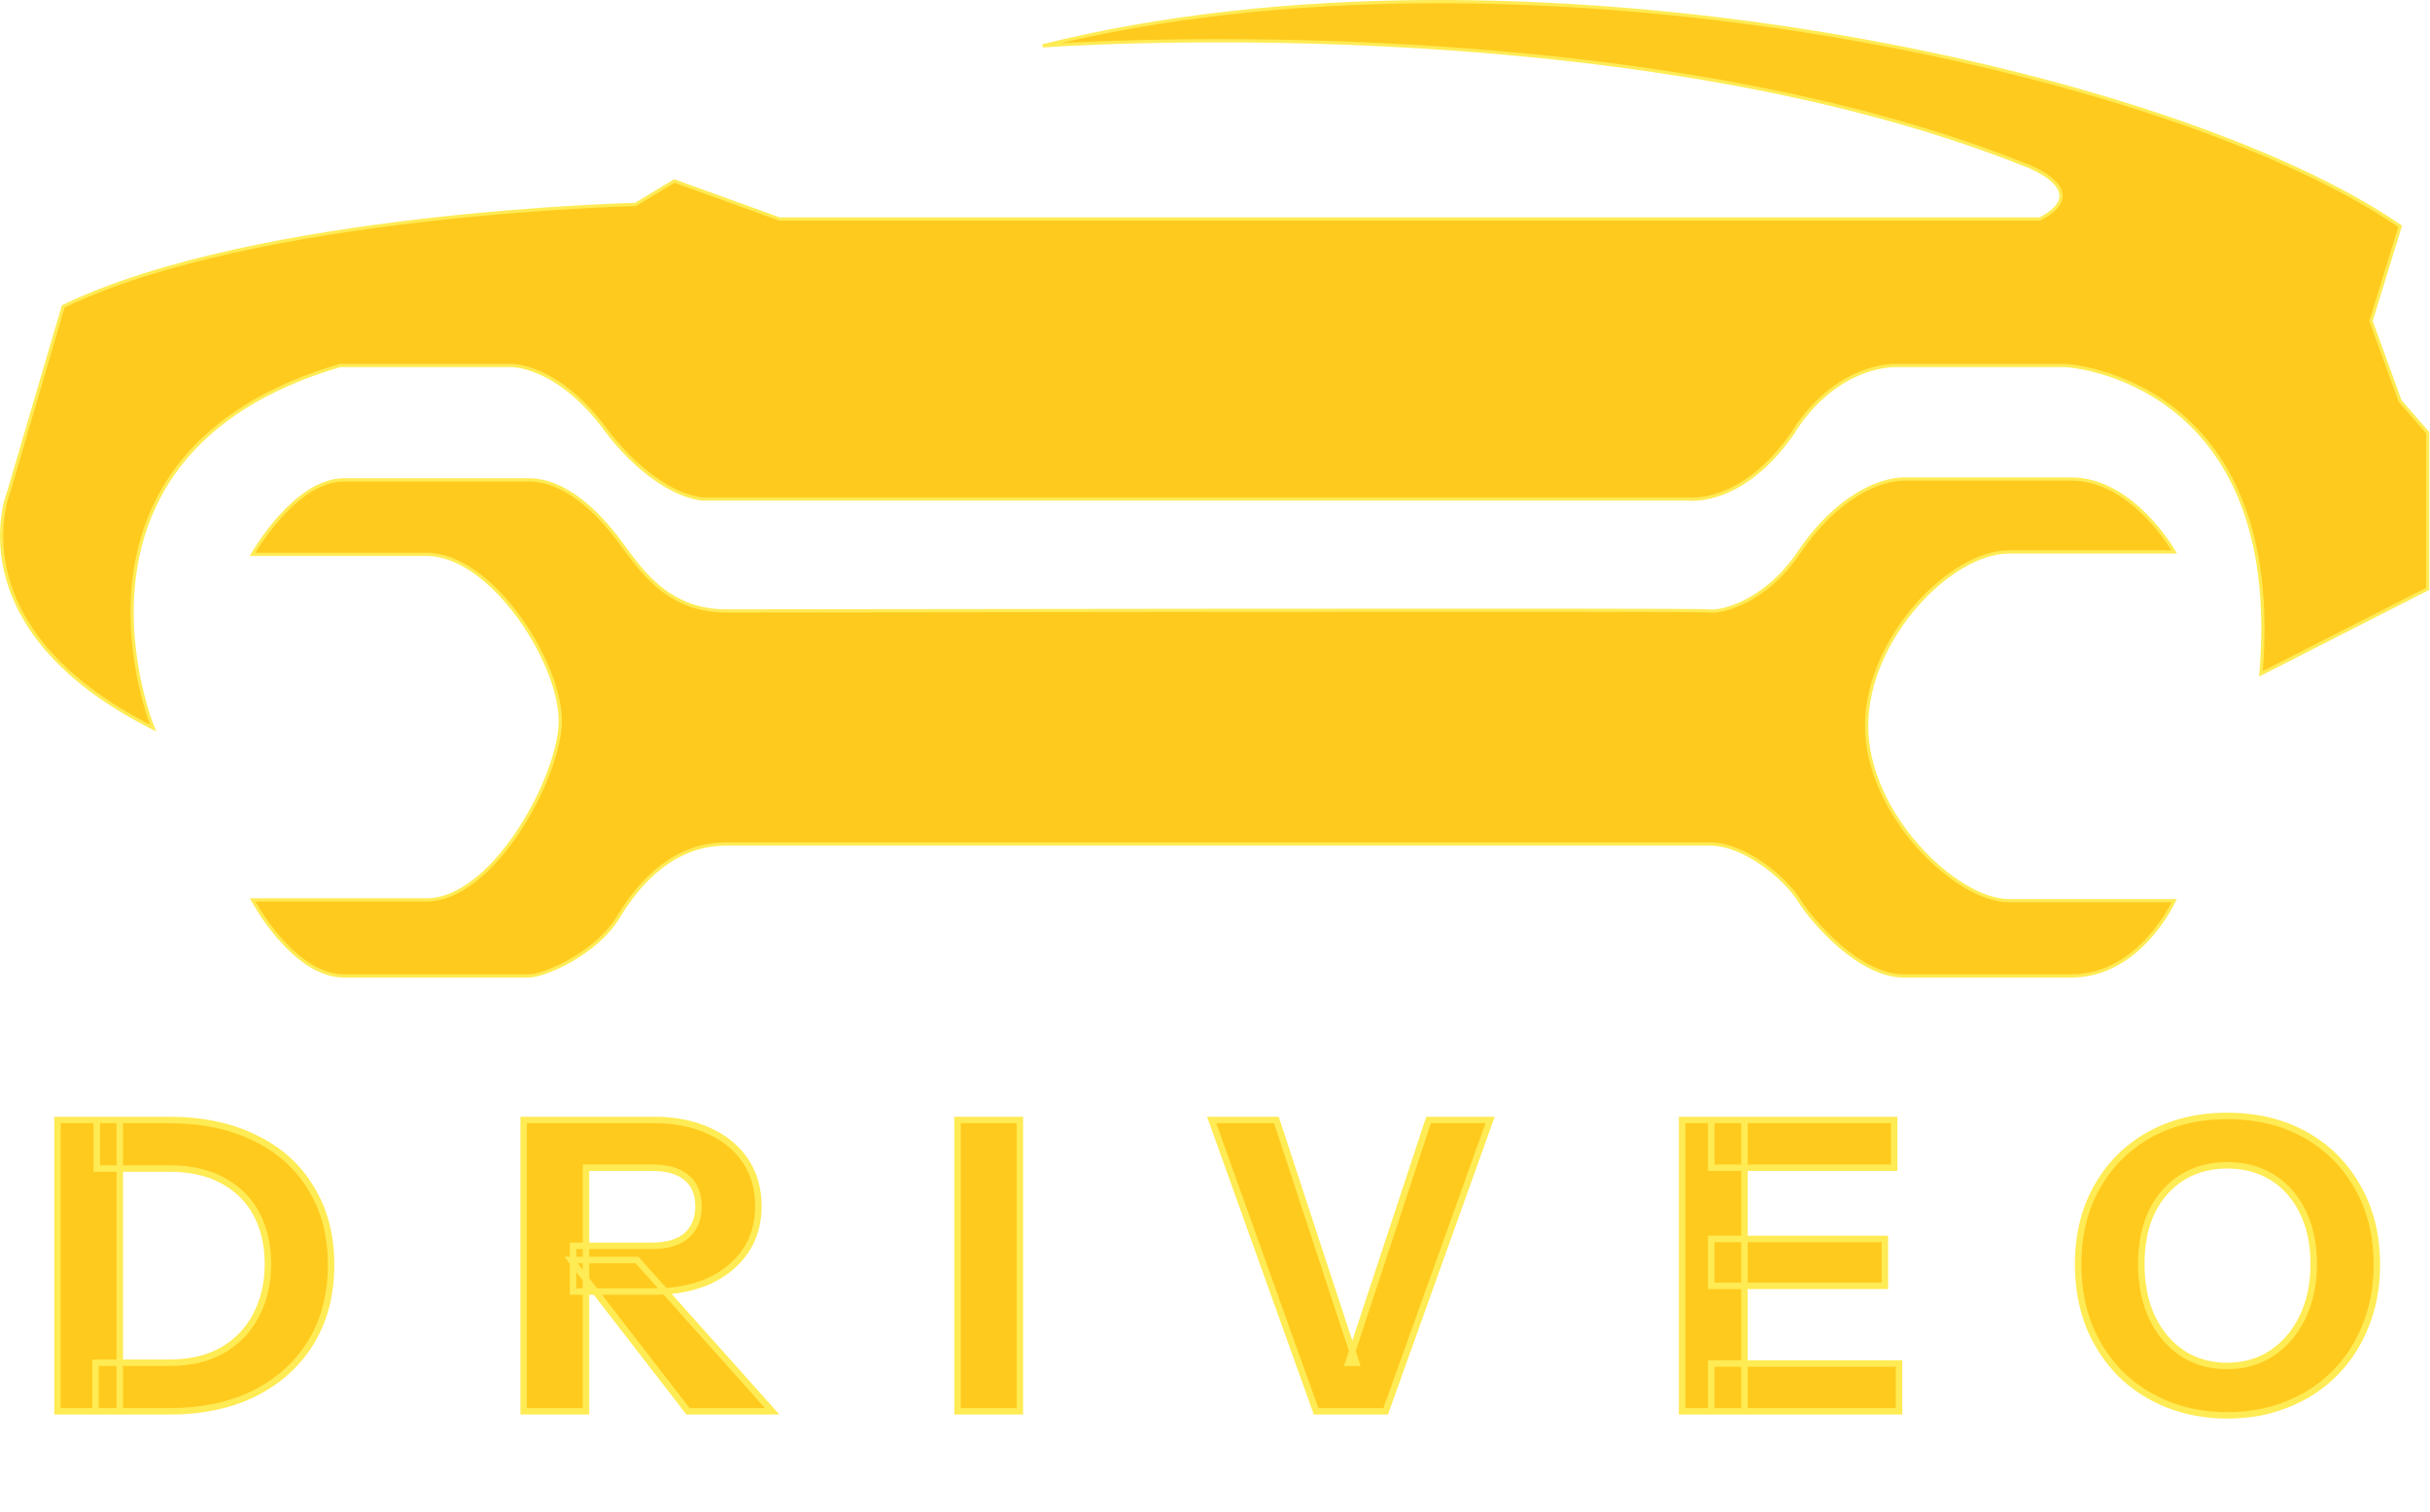 <svg width="1501" height="934" viewBox="0 0 1501 934" fill="none" xmlns="http://www.w3.org/2000/svg">
<path d="M644.057 28.333C938.057 -45.167 1341.06 42.333 1482.56 139.833L1464.56 198.333L1482.56 247.833L1499.56 267.333V363.833L1396.56 416.333C1412.06 233.333 1276.06 225.833 1276.06 225.833H1168.56C1128.56 229.333 1107.56 267.333 1107.56 267.333C1076.06 312.833 1043.06 308.333 1043.06 308.333H433.556C402.056 303.833 375.556 267.333 375.556 267.333C344.556 224.333 315.056 225.833 315.056 225.833H210.056C24.556 280.333 94.557 449.833 94.557 449.833C-29.444 387.333 5.557 303.333 5.557 303.333L39.057 189.333C157.557 131.833 392.557 126.333 392.557 126.333L416.557 111.833L481.557 135.333H1260.06C1293.56 117.833 1252.06 102.333 1252.06 102.333C1002.06 1.833 644.057 28.333 644.057 28.333Z" fill="#FFCA1E" stroke="#FFEB54" stroke-width="2"/>
<path d="M1056 377.5C1052.5 376.499 486 377.5 448.5 377.5C411 377.5 394.5 350 382 333.5C369.5 317 349.5 296.5 326.5 296.5H212.5C182 296.5 156 342.5 156 342.5H263.5C304.5 342.5 348.5 412.501 346 448.5C343.5 484.499 303.5 556 263.5 556H156C156 556 181 603 212.5 603H326.5C336.5 603 368.5 589.001 382 566.5C395.5 543.999 417 521.5 448.5 521.5H1056C1078.5 521.5 1103.5 543.501 1111.5 556.5C1119.5 569.499 1148.5 603 1176 603H1279.5C1322 603 1343 556.5 1343 556.5H1241C1208 556.5 1152.63 502.556 1153 448C1153.37 393.899 1205 341 1241 341H1343C1343 341 1317.5 296.001 1279.5 296C1251.05 296 1215.59 296 1193.27 296L1176 296C1161 296 1134.5 306.999 1111.5 341C1088.5 375.002 1059.5 378.502 1056 377.5Z" fill="#FFCA1E" stroke="#FFEB54" stroke-width="2"/>
<mask id="path-3-outside-1_248_1068" maskUnits="userSpaceOnUse" x="33" y="687" width="1438" height="190" fill="black">
<rect fill="white" x="33" y="687" width="1438" height="190"/>
<path d="M59 872V842H104.5C117.5 842 128.5 839.417 137.5 834.25C146.667 828.917 153.583 821.667 158.25 812.5C163.083 803.333 165.5 792.833 165.5 781C165.5 769.333 163.167 759.083 158.5 750.25C153.833 741.417 146.917 734.5 137.75 729.5C128.75 724.5 117.667 722 104.5 722H59.75V692H104.5C124.667 692 142.25 695.667 157.25 703C172.25 710.167 183.833 720.5 192 734C200.333 747.333 204.5 763.167 204.5 781.5C204.5 799.833 200.333 815.833 192 829.5C183.667 843 172 853.5 157 861C142.167 868.333 124.75 872 104.75 872H59ZM35.5 872V692H74V872H35.5ZM323.465 872V692H403.965C416.965 692 428.298 694.25 437.965 698.75C447.632 703.083 455.132 709.25 460.465 717.25C465.798 725.25 468.465 734.583 468.465 745.25C468.465 755.75 465.798 765 460.465 773C455.132 780.833 447.632 787 437.965 791.5C428.298 795.833 416.965 798 403.965 798H353.965V769.75H402.965C412.132 769.75 419.132 767.667 423.965 763.5C428.965 759.167 431.465 753.167 431.465 745.5C431.465 737.667 429.048 731.75 424.215 727.75C419.382 723.583 412.298 721.5 402.965 721.5H361.965V872H323.465ZM424.965 872L352.715 778.5H393.465L476.965 872H424.965ZM591.457 872V692H629.957V872H591.457ZM812.934 872L748.434 692H788.434L837.684 842H832.934L882.434 692H920.434L855.934 872H812.934ZM1039.02 872V692H1077.52V872H1039.02ZM1057.02 872V842.5H1173.02V872H1057.02ZM1057.02 794.5V765.5H1164.27V794.5H1057.02ZM1057.02 721.5V692H1170.02V721.5H1057.02ZM1375.92 874.5C1362.59 874.5 1350.26 872.25 1338.92 867.75C1327.76 863.25 1318.01 856.917 1309.67 848.75C1301.51 840.417 1295.09 830.583 1290.42 819.25C1285.92 807.75 1283.67 795.083 1283.67 781.25C1283.67 762.917 1287.59 746.917 1295.42 733.25C1303.26 719.417 1314.09 708.667 1327.92 701C1341.92 693.333 1357.84 689.5 1375.67 689.5C1393.84 689.5 1409.84 693.333 1423.67 701C1437.51 708.667 1448.34 719.417 1456.17 733.25C1464.17 747.083 1468.17 763.167 1468.17 781.5C1468.17 795.167 1465.84 807.75 1461.17 819.25C1456.67 830.583 1450.26 840.417 1441.92 848.75C1433.76 856.917 1424.01 863.25 1412.67 867.75C1401.51 872.25 1389.26 874.5 1375.92 874.5ZM1375.67 844C1386.17 844 1395.42 841.333 1403.42 836C1411.42 830.667 1417.67 823.333 1422.17 814C1426.84 804.5 1429.17 793.5 1429.17 781C1429.17 768.667 1426.92 757.917 1422.42 748.75C1417.92 739.583 1411.67 732.5 1403.67 727.5C1395.67 722.5 1386.34 720 1375.67 720C1365.17 720 1355.92 722.5 1347.92 727.5C1339.92 732.5 1333.67 739.583 1329.17 748.75C1324.84 757.75 1322.67 768.5 1322.67 781C1322.67 793.667 1324.92 804.75 1329.42 814.25C1333.92 823.583 1340.17 830.917 1348.17 836.25C1356.17 841.417 1365.34 844 1375.67 844Z"/>
</mask>
<path d="M59 872V842H104.5C117.5 842 128.5 839.417 137.5 834.25C146.667 828.917 153.583 821.667 158.25 812.5C163.083 803.333 165.5 792.833 165.5 781C165.5 769.333 163.167 759.083 158.5 750.25C153.833 741.417 146.917 734.5 137.75 729.5C128.75 724.5 117.667 722 104.5 722H59.75V692H104.5C124.667 692 142.25 695.667 157.25 703C172.25 710.167 183.833 720.5 192 734C200.333 747.333 204.5 763.167 204.5 781.5C204.5 799.833 200.333 815.833 192 829.5C183.667 843 172 853.5 157 861C142.167 868.333 124.75 872 104.75 872H59ZM35.5 872V692H74V872H35.5ZM323.465 872V692H403.965C416.965 692 428.298 694.25 437.965 698.75C447.632 703.083 455.132 709.25 460.465 717.25C465.798 725.25 468.465 734.583 468.465 745.25C468.465 755.75 465.798 765 460.465 773C455.132 780.833 447.632 787 437.965 791.5C428.298 795.833 416.965 798 403.965 798H353.965V769.75H402.965C412.132 769.75 419.132 767.667 423.965 763.5C428.965 759.167 431.465 753.167 431.465 745.5C431.465 737.667 429.048 731.75 424.215 727.75C419.382 723.583 412.298 721.5 402.965 721.5H361.965V872H323.465ZM424.965 872L352.715 778.5H393.465L476.965 872H424.965ZM591.457 872V692H629.957V872H591.457ZM812.934 872L748.434 692H788.434L837.684 842H832.934L882.434 692H920.434L855.934 872H812.934ZM1039.02 872V692H1077.52V872H1039.02ZM1057.02 872V842.5H1173.02V872H1057.02ZM1057.02 794.5V765.5H1164.27V794.5H1057.02ZM1057.02 721.5V692H1170.02V721.5H1057.02ZM1375.92 874.5C1362.59 874.5 1350.26 872.25 1338.92 867.75C1327.76 863.25 1318.01 856.917 1309.67 848.75C1301.51 840.417 1295.09 830.583 1290.42 819.25C1285.92 807.75 1283.67 795.083 1283.67 781.25C1283.67 762.917 1287.59 746.917 1295.42 733.25C1303.26 719.417 1314.09 708.667 1327.92 701C1341.92 693.333 1357.84 689.5 1375.67 689.5C1393.84 689.5 1409.84 693.333 1423.67 701C1437.51 708.667 1448.34 719.417 1456.17 733.25C1464.17 747.083 1468.17 763.167 1468.17 781.5C1468.17 795.167 1465.84 807.75 1461.17 819.25C1456.67 830.583 1450.26 840.417 1441.92 848.75C1433.76 856.917 1424.01 863.25 1412.67 867.75C1401.51 872.25 1389.26 874.5 1375.92 874.5ZM1375.67 844C1386.17 844 1395.42 841.333 1403.42 836C1411.42 830.667 1417.67 823.333 1422.17 814C1426.84 804.5 1429.17 793.5 1429.17 781C1429.17 768.667 1426.92 757.917 1422.42 748.75C1417.92 739.583 1411.67 732.5 1403.67 727.5C1395.67 722.5 1386.34 720 1375.67 720C1365.17 720 1355.92 722.5 1347.92 727.5C1339.92 732.5 1333.67 739.583 1329.17 748.75C1324.84 757.75 1322.67 768.5 1322.67 781C1322.67 793.667 1324.92 804.75 1329.42 814.25C1333.92 823.583 1340.17 830.917 1348.17 836.25C1356.17 841.417 1365.34 844 1375.67 844Z" fill="#FFCA1E"/>
<path d="M59 872H57V874H59V872ZM59 842V840H57V842H59ZM137.5 834.25L138.496 835.985L138.506 835.979L137.5 834.25ZM158.25 812.5L156.481 811.567L156.474 811.58L156.468 811.593L158.25 812.5ZM158.5 750.25L160.268 749.316L158.5 750.25ZM137.75 729.5L136.779 731.248L136.785 731.252L136.792 731.256L137.75 729.5ZM59.75 722H57.75V724H59.75V722ZM59.75 692V690H57.75V692H59.75ZM157.25 703L156.372 704.797L156.38 704.801L156.388 704.805L157.25 703ZM192 734L190.289 735.035L190.296 735.048L190.304 735.06L192 734ZM192 829.5L193.702 830.551L193.708 830.541L192 829.5ZM157 861L157.886 862.793L157.894 862.789L157 861ZM35.5 872H33.5V874H35.5V872ZM35.5 692V690H33.5V692H35.5ZM74 692H76V690H74V692ZM74 872V874H76V872H74ZM61 872V842H57V872H61ZM59 844H104.5V840H59V844ZM104.5 844C117.762 844 129.125 841.364 138.496 835.984L136.504 832.515C127.875 837.469 117.238 840 104.5 840V844ZM138.506 835.979C147.994 830.458 155.186 822.928 160.032 813.407L156.468 811.593C151.981 820.405 145.339 827.375 136.494 832.521L138.506 835.979ZM160.019 813.433C165.024 803.94 167.5 793.112 167.5 781H163.5C163.5 792.555 161.142 802.727 156.481 811.567L160.019 813.433ZM167.5 781C167.5 769.062 165.111 758.482 160.268 749.316L156.732 751.184C161.223 759.685 163.5 769.604 163.5 781H167.5ZM160.268 749.316C155.41 740.119 148.203 732.923 138.708 727.744L136.792 731.256C145.63 736.077 152.257 742.715 156.732 751.184L160.268 749.316ZM138.721 727.752C129.353 722.547 117.914 720 104.5 720V724C117.419 724 128.147 726.453 136.779 731.248L138.721 727.752ZM104.5 720H59.75V724H104.5V720ZM61.75 722V692H57.75V722H61.75ZM59.75 694H104.5V690H59.75V694ZM104.5 694C124.425 694 141.696 697.622 156.372 704.797L158.128 701.203C142.804 693.711 124.909 690 104.5 690V694ZM156.388 704.805C171.056 711.813 182.335 721.887 190.289 735.035L193.711 732.965C185.332 719.113 173.444 708.521 158.112 701.195L156.388 704.805ZM190.304 735.06C198.408 748.026 202.5 763.478 202.5 781.5H206.5C206.5 762.855 202.259 746.641 193.696 732.94L190.304 735.06ZM202.5 781.5C202.5 799.52 198.408 815.149 190.292 828.459L193.708 830.541C202.259 816.517 206.5 800.146 206.5 781.5H202.5ZM190.298 828.449C182.171 841.615 170.793 851.867 156.106 859.211L157.894 862.789C173.207 855.133 185.162 844.385 193.702 830.551L190.298 828.449ZM156.114 859.207C141.608 866.379 124.506 870 104.75 870V874C124.994 874 142.726 870.288 157.886 862.793L156.114 859.207ZM104.75 870H59V874H104.75V870ZM37.5 872V692H33.5V872H37.5ZM35.5 694H74V690H35.5V694ZM72 692V872H76V692H72ZM74 870H35.5V874H74V870ZM323.465 872H321.465V874H323.465V872ZM323.465 692V690H321.465V692H323.465ZM437.965 698.75L437.121 700.563L437.134 700.569L437.147 700.575L437.965 698.75ZM460.465 717.25L458.801 718.359L460.465 717.25ZM460.465 773L462.118 774.126L462.124 774.118L462.129 774.109L460.465 773ZM437.965 791.5L438.783 793.325L438.796 793.319L438.809 793.313L437.965 791.5ZM353.965 798H351.965V800H353.965V798ZM353.965 769.75V767.75H351.965V769.75H353.965ZM423.965 763.5L425.271 765.015L425.275 765.011L423.965 763.5ZM424.215 727.75L422.909 729.265L422.924 729.278L422.94 729.291L424.215 727.75ZM361.965 721.5V719.5H359.965V721.5H361.965ZM361.965 872V874H363.965V872H361.965ZM424.965 872L423.382 873.223L423.983 874H424.965V872ZM352.715 778.5V776.5H348.642L351.132 779.723L352.715 778.5ZM393.465 778.5L394.957 777.168L394.36 776.5H393.465V778.5ZM476.965 872V874H481.432L478.457 870.668L476.965 872ZM325.465 872V692H321.465V872H325.465ZM323.465 694H403.965V690H323.465V694ZM403.965 694C416.736 694 427.77 696.21 437.121 700.563L438.809 696.937C428.826 692.29 417.194 690 403.965 690V694ZM437.147 700.575C446.506 704.77 453.697 710.704 458.801 718.359L462.129 716.141C456.566 707.796 448.757 701.396 438.783 696.925L437.147 700.575ZM458.801 718.359C463.891 725.995 466.465 734.933 466.465 745.25H470.465C470.465 734.233 467.705 724.505 462.129 716.141L458.801 718.359ZM466.465 745.25C466.465 755.393 463.895 764.249 458.801 771.891L462.129 774.109C467.701 765.751 470.465 756.107 470.465 745.25H466.465ZM458.812 771.874C453.706 779.374 446.503 785.319 437.121 789.687L438.809 793.313C448.76 788.681 456.557 782.293 462.118 774.126L458.812 771.874ZM437.147 789.675C427.789 793.87 416.745 796 403.965 796V800C417.184 800 428.807 797.797 438.783 793.325L437.147 789.675ZM403.965 796H353.965V800H403.965V796ZM355.965 798V769.75H351.965V798H355.965ZM353.965 771.75H402.965V767.75H353.965V771.75ZM402.965 771.75C412.405 771.75 419.944 769.607 425.271 765.015L422.659 761.985C418.319 765.727 411.858 767.75 402.965 767.75V771.75ZM425.275 765.011C430.785 760.236 433.465 753.645 433.465 745.5H429.465C429.465 752.689 427.145 758.097 422.655 761.989L425.275 765.011ZM433.465 745.5C433.465 737.232 430.894 730.681 425.49 726.209L422.94 729.291C427.203 732.819 429.465 738.101 429.465 745.5H433.465ZM425.521 726.235C420.188 721.638 412.561 719.5 402.965 719.5V723.5C412.035 723.5 418.575 725.528 422.909 729.265L425.521 726.235ZM402.965 719.5H361.965V723.5H402.965V719.5ZM359.965 721.5V872H363.965V721.5H359.965ZM361.965 870H323.465V874H361.965V870ZM426.547 870.777L354.297 777.277L351.132 779.723L423.382 873.223L426.547 870.777ZM352.715 780.5H393.465V776.5H352.715V780.5ZM391.973 779.832L475.473 873.332L478.457 870.668L394.957 777.168L391.973 779.832ZM476.965 870H424.965V874H476.965V870ZM591.457 872H589.457V874H591.457V872ZM591.457 692V690H589.457V692H591.457ZM629.957 692H631.957V690H629.957V692ZM629.957 872V874H631.957V872H629.957ZM593.457 872V692H589.457V872H593.457ZM591.457 694H629.957V690H591.457V694ZM627.957 692V872H631.957V692H627.957ZM629.957 870H591.457V874H629.957V870ZM812.934 872L811.051 872.675L811.526 874H812.934V872ZM748.434 692V690H745.592L746.551 692.675L748.434 692ZM788.434 692L790.334 691.376L789.882 690H788.434V692ZM837.684 842V844H840.445L839.584 841.376L837.684 842ZM832.934 842L831.034 841.373L830.168 844H832.934V842ZM882.434 692V690H880.987L880.534 691.373L882.434 692ZM920.434 692L922.316 692.675L923.275 690H920.434V692ZM855.934 872V874H857.341L857.816 872.675L855.934 872ZM814.816 871.325L750.316 691.325L746.551 692.675L811.051 872.675L814.816 871.325ZM748.434 694H788.434V690H748.434V694ZM786.533 692.624L835.783 842.624L839.584 841.376L790.334 691.376L786.533 692.624ZM837.684 840H832.934V844H837.684V840ZM834.833 842.627L884.333 692.627L880.534 691.373L831.034 841.373L834.833 842.627ZM882.434 694H920.434V690H882.434V694ZM918.551 691.325L854.051 871.325L857.816 872.675L922.316 692.675L918.551 691.325ZM855.934 870H812.934V874H855.934V870ZM1039.02 872H1037.02V874H1039.02V872ZM1039.02 692V690H1037.02V692H1039.02ZM1077.52 692H1079.52V690H1077.52V692ZM1077.52 872V874H1079.52V872H1077.52ZM1057.02 872H1055.02V874H1057.02V872ZM1057.02 842.5V840.5H1055.02V842.5H1057.02ZM1173.02 842.5H1175.02V840.5H1173.02V842.5ZM1173.02 872V874H1175.02V872H1173.02ZM1057.02 794.5H1055.02V796.5H1057.02V794.5ZM1057.02 765.5V763.5H1055.02V765.5H1057.02ZM1164.27 765.5H1166.27V763.5H1164.27V765.5ZM1164.27 794.5V796.5H1166.27V794.5H1164.27ZM1057.02 721.5H1055.02V723.5H1057.02V721.5ZM1057.02 692V690H1055.02V692H1057.02ZM1170.02 692H1172.02V690H1170.02V692ZM1170.02 721.5V723.5H1172.02V721.5H1170.02ZM1041.02 872V692H1037.02V872H1041.02ZM1039.02 694H1077.52V690H1039.02V694ZM1075.52 692V872H1079.52V692H1075.52ZM1077.52 870H1039.02V874H1077.52V870ZM1059.02 872V842.5H1055.02V872H1059.02ZM1057.02 844.5H1173.02V840.5H1057.02V844.5ZM1171.02 842.5V872H1175.02V842.5H1171.02ZM1173.02 870H1057.02V874H1173.02V870ZM1059.02 794.5V765.5H1055.02V794.5H1059.02ZM1057.02 767.5H1164.27V763.5H1057.02V767.5ZM1162.27 765.5V794.5H1166.27V765.5H1162.27ZM1164.27 792.5H1057.02V796.5H1164.27V792.5ZM1059.02 721.5V692H1055.02V721.5H1059.02ZM1057.02 694H1170.02V690H1057.02V694ZM1168.02 692V721.5H1172.02V692H1168.02ZM1170.02 719.5H1057.02V723.5H1170.02V719.5ZM1338.92 867.75L1338.18 869.605L1338.19 869.609L1338.92 867.75ZM1309.67 848.75L1308.25 850.15L1308.26 850.164L1308.27 850.178L1309.67 848.75ZM1290.42 819.25L1288.56 819.979L1288.57 819.995L1288.57 820.011L1290.42 819.25ZM1295.42 733.25L1297.16 734.245L1297.16 734.235L1295.42 733.25ZM1327.92 701L1326.96 699.246L1326.95 699.251L1327.92 701ZM1456.17 733.25L1454.43 734.235L1454.44 734.243L1454.44 734.251L1456.17 733.25ZM1461.17 819.25L1459.32 818.498L1459.32 818.505L1459.31 818.512L1461.17 819.25ZM1441.92 848.75L1443.34 850.164L1441.92 848.75ZM1412.67 867.75L1411.94 865.891L1411.93 865.895L1412.67 867.75ZM1403.42 836L1402.31 834.336L1403.42 836ZM1422.17 814L1420.38 813.118L1420.38 813.125L1420.37 813.131L1422.17 814ZM1403.67 727.5L1402.61 729.196L1403.67 727.5ZM1347.92 727.5L1348.98 729.196H1348.98L1347.92 727.5ZM1329.17 748.75L1327.38 747.869L1327.38 747.875L1327.37 747.882L1329.17 748.75ZM1329.42 814.25L1327.62 815.106L1327.62 815.119L1329.42 814.25ZM1348.17 836.25L1347.06 837.914L1347.08 837.922L1347.09 837.93L1348.17 836.25ZM1375.92 872.5C1362.82 872.5 1350.74 870.29 1339.66 865.891L1338.19 869.609C1349.78 874.21 1362.36 876.5 1375.92 876.5V872.5ZM1339.67 865.895C1328.74 861.49 1319.21 855.299 1311.07 847.322L1308.27 850.178C1316.8 858.535 1326.77 865.01 1338.18 869.605L1339.67 865.895ZM1311.1 847.35C1303.12 839.21 1296.85 829.596 1292.27 818.488L1288.57 820.011C1293.33 831.571 1299.89 841.624 1308.25 850.15L1311.1 847.35ZM1292.29 818.521C1287.89 807.28 1285.67 794.864 1285.67 781.25H1281.67C1281.67 795.303 1283.96 808.22 1288.56 819.979L1292.29 818.521ZM1285.67 781.25C1285.67 763.208 1289.53 747.562 1297.16 734.245L1293.69 732.255C1285.66 746.271 1281.67 762.625 1281.67 781.25H1285.67ZM1297.16 734.235C1304.82 720.721 1315.38 710.236 1328.89 702.749L1326.95 699.251C1312.8 707.097 1301.7 718.112 1293.68 732.265L1297.16 734.235ZM1328.88 702.754C1342.56 695.267 1358.14 691.5 1375.67 691.5V687.5C1357.54 687.5 1341.29 691.4 1326.96 699.246L1328.88 702.754ZM1375.67 691.5C1393.55 691.5 1409.21 695.27 1422.7 702.749L1424.64 699.251C1410.47 691.397 1394.13 687.5 1375.67 687.5V691.5ZM1422.7 702.749C1436.21 710.236 1446.78 720.721 1454.43 734.235L1457.91 732.265C1449.9 718.112 1438.8 707.097 1424.64 699.251L1422.7 702.749ZM1454.44 734.251C1462.24 747.738 1466.17 763.466 1466.17 781.5H1470.17C1470.17 762.868 1466.11 746.429 1457.91 732.249L1454.44 734.251ZM1466.17 781.5C1466.17 794.935 1463.88 807.26 1459.32 818.498L1463.03 820.002C1467.8 808.24 1470.17 795.398 1470.17 781.5H1466.17ZM1459.31 818.512C1454.91 829.601 1448.64 839.202 1440.51 847.336L1443.34 850.164C1451.87 841.631 1458.44 831.566 1463.03 819.988L1459.31 818.512ZM1440.51 847.336C1432.55 855.299 1423.03 861.486 1411.94 865.891L1413.41 869.609C1424.98 865.014 1434.97 858.534 1443.34 850.164L1440.51 847.336ZM1411.93 865.895C1401.02 870.289 1389.03 872.5 1375.92 872.5V876.5C1389.49 876.5 1401.99 874.211 1413.42 869.605L1411.93 865.895ZM1375.67 846C1386.53 846 1396.17 843.237 1404.53 837.664L1402.31 834.336C1394.67 839.43 1385.82 842 1375.67 842V846ZM1404.53 837.664C1412.85 832.117 1419.33 824.498 1423.98 814.869L1420.37 813.131C1416.02 822.168 1409.99 829.216 1402.31 834.336L1404.53 837.664ZM1423.97 814.882C1428.79 805.062 1431.17 793.751 1431.17 781H1427.17C1427.17 793.249 1424.89 803.938 1420.38 813.118L1423.97 814.882ZM1431.17 781C1431.17 768.424 1428.88 757.361 1424.22 747.869L1420.63 749.631C1424.97 758.473 1427.17 768.91 1427.17 781H1431.17ZM1424.22 747.869C1419.57 738.396 1413.08 731.018 1404.73 725.804L1402.61 729.196C1410.27 733.982 1416.28 740.771 1420.63 749.631L1424.22 747.869ZM1404.73 725.804C1396.38 720.58 1386.67 718 1375.67 718V722C1386.02 722 1394.97 724.42 1402.61 729.196L1404.73 725.804ZM1375.67 718C1364.84 718 1355.22 720.583 1346.86 725.804L1348.98 729.196C1356.63 724.417 1365.51 722 1375.67 722V718ZM1346.86 725.804C1338.52 731.018 1332.03 738.396 1327.38 747.869L1330.97 749.631C1335.32 740.771 1341.33 733.982 1348.98 729.196L1346.86 725.804ZM1327.37 747.882C1322.88 757.212 1320.67 768.273 1320.67 781H1324.67C1324.67 768.727 1326.8 758.288 1330.98 749.618L1327.37 747.882ZM1320.67 781C1320.67 793.903 1322.97 805.289 1327.62 815.106L1331.23 813.394C1326.88 804.211 1324.67 793.43 1324.67 781H1320.67ZM1327.62 815.119C1332.27 824.748 1338.74 832.367 1347.06 837.914L1349.28 834.586C1341.6 829.466 1335.58 822.418 1331.23 813.381L1327.62 815.119ZM1347.09 837.93C1355.44 843.323 1364.99 846 1375.67 846V842C1365.69 842 1356.91 839.51 1349.26 834.57L1347.09 837.93Z" fill="#FFEB54" mask="url(#path-3-outside-1_248_1068)"/>
</svg>
